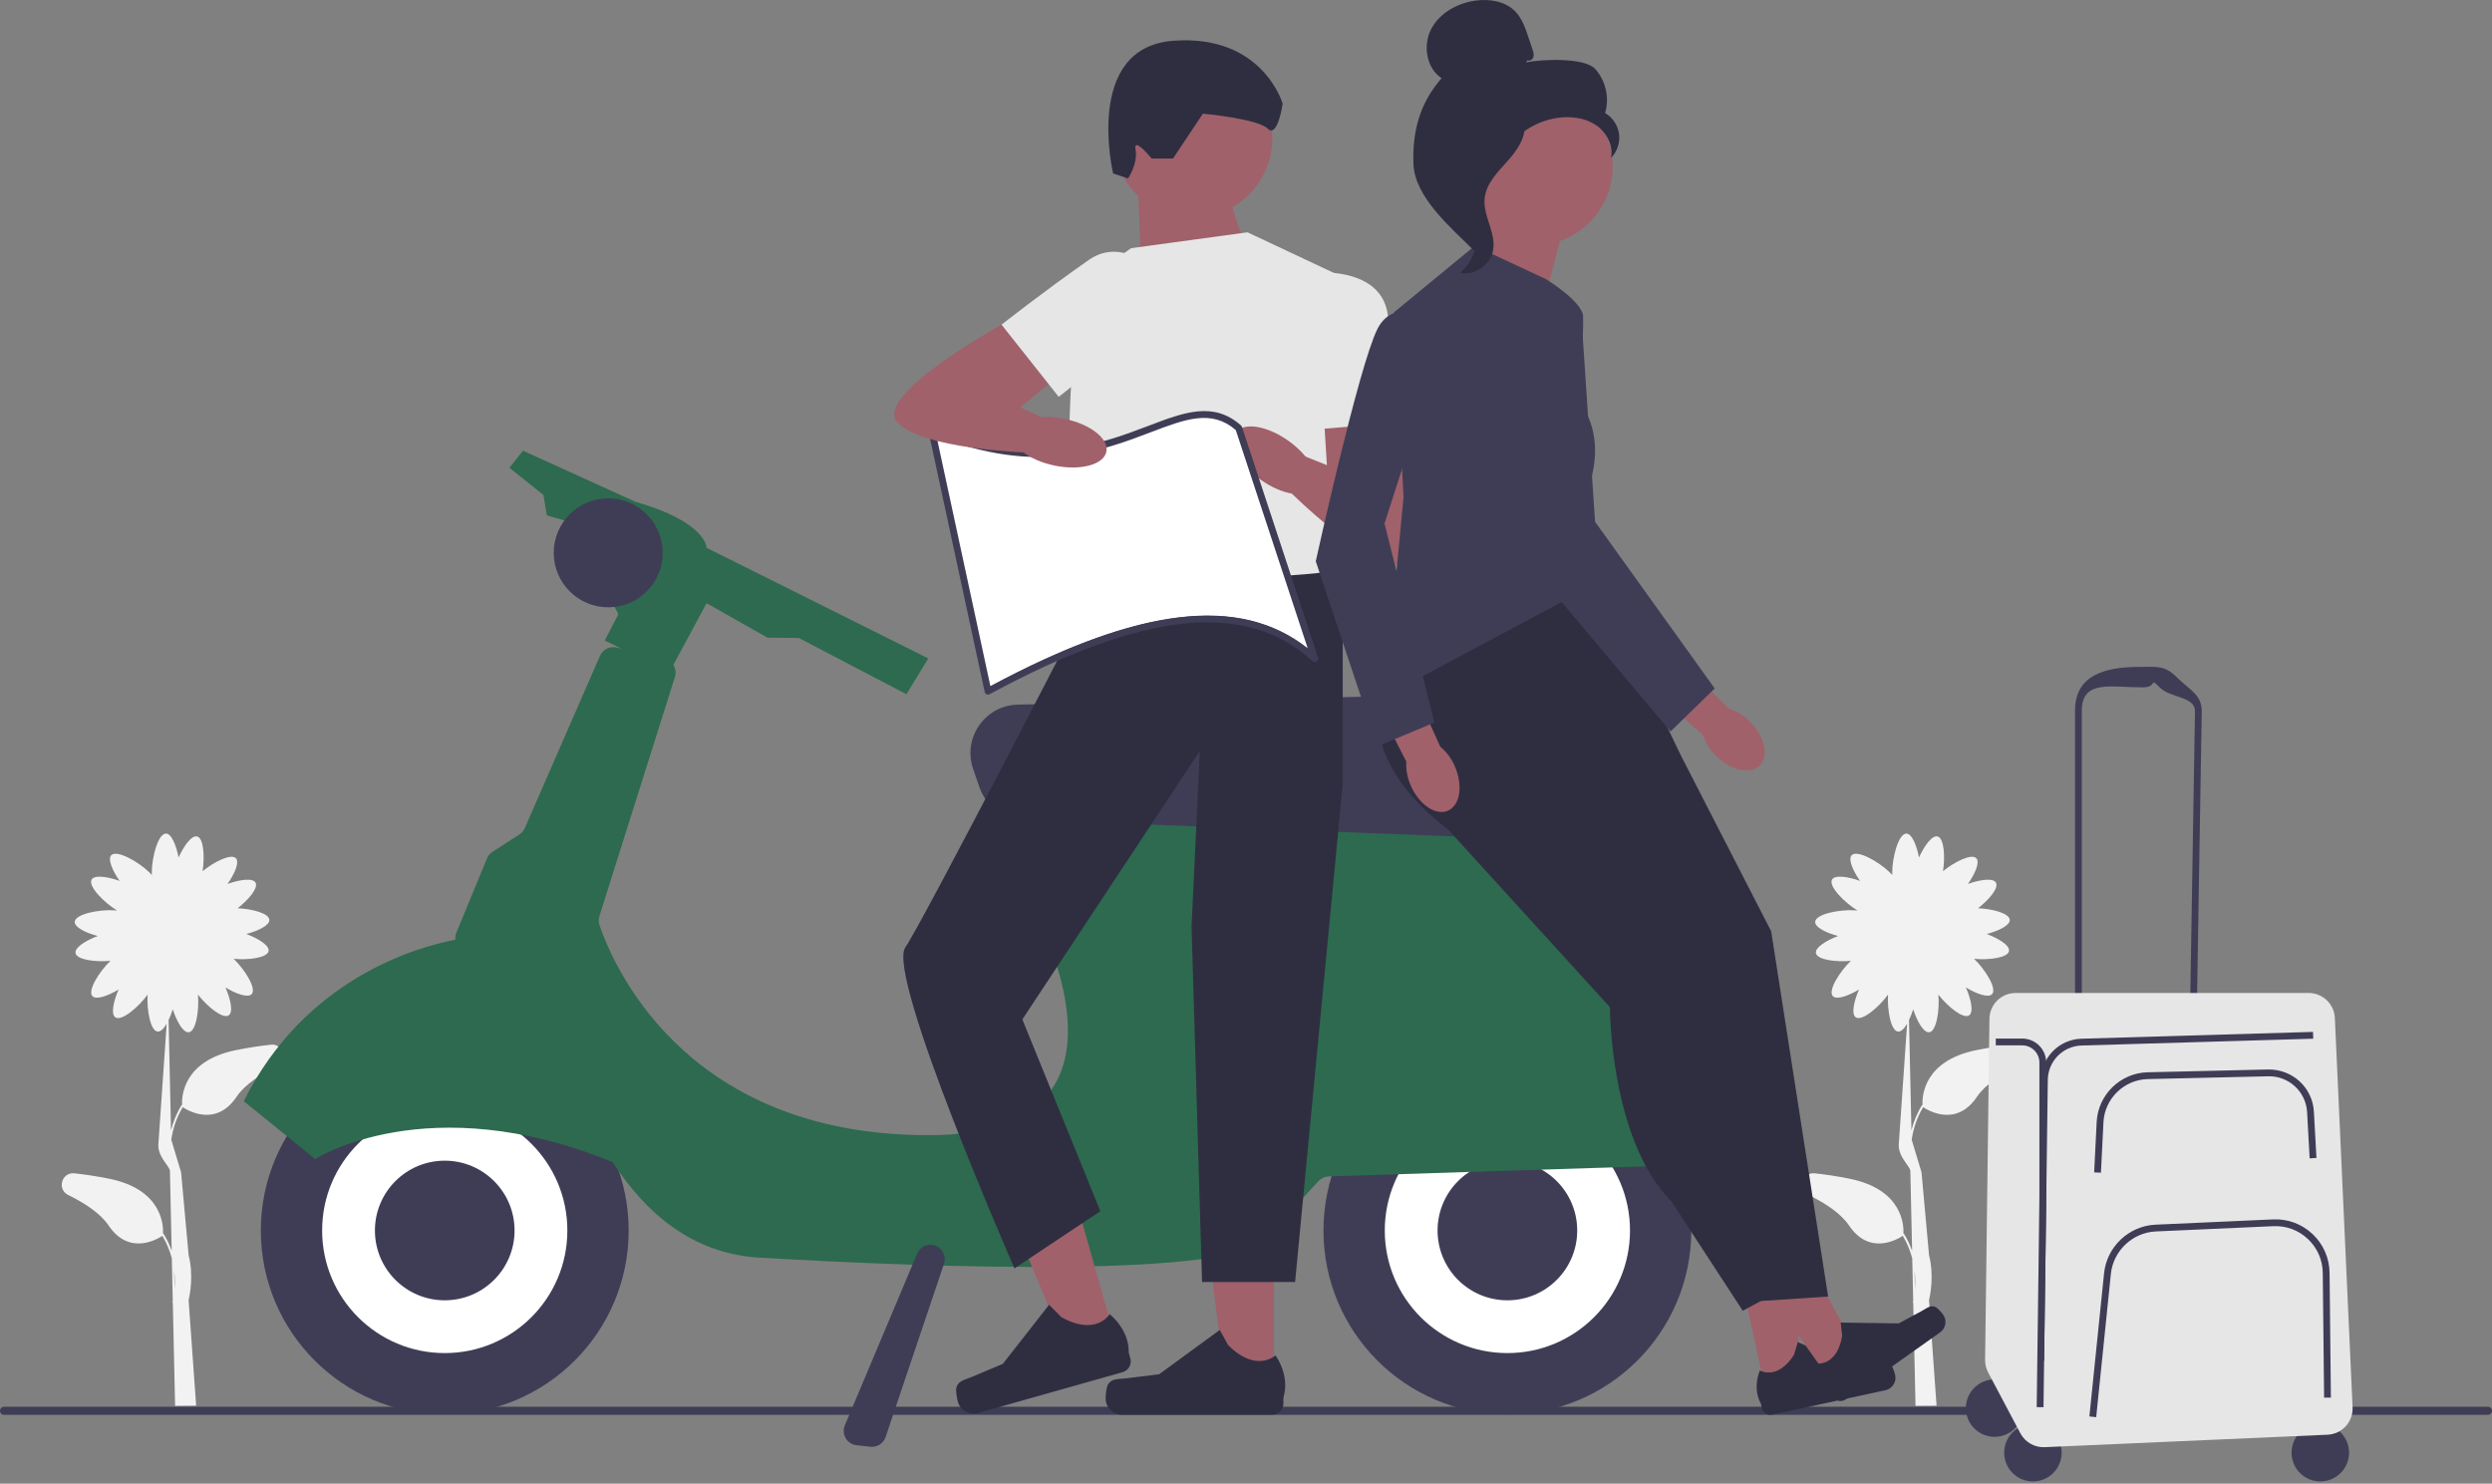 <svg width="309" height="184" viewBox="0 0 309 184" fill="none" xmlns="http://www.w3.org/2000/svg">
<rect x="0" y="0" width="309" height="184" fill="#808080" stroke="none"/>
<g clip-path="url(#clip0_1_338)">
<path d="M33.566 129.564C32.231 129.708 30.774 129.923 29.225 130.24C22.657 131.579 22.518 136.038 22.577 137.06L22.531 137.031C21.872 138.091 21.458 139.163 21.205 140.173L20.905 126.502C21.099 126.097 21.276 125.636 21.424 125.168C21.914 126.684 22.721 128.111 23.418 128.018C24.321 127.896 24.714 125.235 24.545 123.347C25.694 124.826 27.628 126.409 28.359 125.919C28.942 125.531 28.595 123.926 27.962 122.465C29.288 123.263 30.758 123.787 31.214 123.28C31.834 122.587 30.344 120.227 28.971 118.909C30.808 119.082 33.148 118.786 33.304 117.95C33.431 117.262 32.037 116.392 30.546 115.83C32.041 115.437 33.444 114.749 33.397 114.069C33.342 113.262 31.264 112.718 29.47 112.637C30.821 111.582 32.063 110.116 31.683 109.457C31.332 108.849 29.71 109.086 28.211 109.622C29.098 108.355 29.723 106.923 29.246 106.433C28.654 105.825 26.555 106.877 25.12 108.038C25.398 106.227 25.259 103.942 24.444 103.735C23.764 103.562 22.801 104.892 22.142 106.341C21.851 104.82 21.26 103.376 20.58 103.376C19.608 103.376 18.823 106.303 18.823 108.211C18.823 108.321 18.823 108.423 18.831 108.52C18.734 108.406 18.62 108.287 18.493 108.165C17.125 106.835 14.477 105.361 13.797 106.058C13.324 106.548 13.945 107.975 14.832 109.246C13.333 108.71 11.707 108.473 11.36 109.081C10.892 109.897 12.898 111.936 14.528 112.925C14.431 112.912 14.325 112.903 14.215 112.895C12.311 112.764 9.337 113.351 9.27 114.318C9.223 114.998 10.621 115.687 12.12 116.079C10.63 116.641 9.24 117.511 9.363 118.199C9.515 119.036 11.854 119.331 13.696 119.158C12.323 120.476 10.832 122.836 11.453 123.529C11.909 124.036 13.379 123.512 14.705 122.714C14.067 124.175 13.725 125.78 14.308 126.169C15.077 126.684 17.193 124.889 18.303 123.347C18.189 125.235 18.641 127.828 19.537 127.93C19.912 127.972 20.309 127.571 20.668 126.958L19.655 141.651C19.418 143.361 20.934 144.48 21.07 145.181L21.289 155.131C21.04 154.422 20.711 153.696 20.259 152.978L20.212 153.007C20.271 151.985 20.132 147.525 13.565 146.187C12.015 145.87 10.558 145.654 9.223 145.511C7.648 145.342 7.032 147.5 8.455 148.197C10.516 149.206 12.454 150.477 13.468 151.981C16.052 155.828 19.621 153.607 20.132 153.261C20.698 154.207 21.07 155.157 21.306 156.061L21.424 161.344C21.395 161.47 21.378 161.538 21.374 161.542L21.428 161.559L21.712 174.347L24.321 174.326L23.388 161.255C23.544 160.55 24.026 158.147 23.388 155.655L22.455 145.384L21.238 141.347C21.416 140.097 21.826 138.695 22.662 137.305C23.169 137.652 26.741 139.877 29.326 136.026C30.335 134.522 32.278 133.251 34.339 132.242C35.762 131.545 35.15 129.387 33.57 129.556L33.566 129.564ZM21.644 159.819L21.593 157.581C21.69 158.426 21.686 159.19 21.644 159.819Z" fill="#F2F2F2"/>
<path d="M0 174.964C0 175.242 0.224 175.466 0.503 175.466H308.497C308.776 175.466 309 175.242 309 174.964C309 174.685 308.776 174.461 308.497 174.461H0.503C0.224 174.461 0 174.685 0 174.964Z" fill="#3F3D56"/>
<path d="M186.911 175.407C199.506 175.407 209.716 165.197 209.716 152.602C209.716 140.007 199.506 129.796 186.911 129.796C174.316 129.796 164.106 140.007 164.106 152.602C164.106 165.197 174.316 175.407 186.911 175.407Z" fill="#3F3D56"/>
<path d="M186.911 167.805C195.308 167.805 202.115 160.998 202.115 152.602C202.115 144.205 195.308 137.398 186.911 137.398C178.514 137.398 171.708 144.205 171.708 152.602C171.708 160.998 178.514 167.805 186.911 167.805Z" fill="white"/>
<path d="M186.911 161.259C191.693 161.259 195.569 157.383 195.569 152.602C195.569 147.82 191.693 143.944 186.911 143.944C182.13 143.944 178.254 147.82 178.254 152.602C178.254 157.383 182.13 161.259 186.911 161.259Z" fill="#3F3D56"/>
<path d="M55.147 175.407C67.742 175.407 77.952 165.197 77.952 152.602C77.952 140.007 67.742 129.796 55.147 129.796C42.552 129.796 32.342 140.007 32.342 152.602C32.342 165.197 42.552 175.407 55.147 175.407Z" fill="#3F3D56"/>
<path d="M55.147 167.805C63.544 167.805 70.35 160.998 70.35 152.602C70.35 144.205 63.544 137.398 55.147 137.398C46.75 137.398 39.943 144.205 39.943 152.602C39.943 160.998 46.75 167.805 55.147 167.805Z" fill="white"/>
<path d="M218.108 141.756C215.139 134.269 204.758 111.392 186.269 103.819C186.126 103.76 185.978 103.722 185.826 103.701L126.528 95.208C125.552 95.069 124.64 95.736 124.484 96.712L123.445 103.131C123.373 103.57 123.466 104.022 123.707 104.398C126.718 109.069 146.018 140.781 115.112 140.781C84.207 140.781 75.689 118.664 74.337 114.757C74.21 114.39 74.206 113.993 74.32 113.621L83.687 83.953C83.852 83.425 83.763 82.885 83.493 82.454L87.611 74.806L95.153 79.076L99.06 79.122L112.393 86.09L115.108 81.656L87.611 67.939C87.611 67.939 87.657 64.763 78.788 62.229L64.852 55.894L63.163 58.006L67.386 61.384L67.808 63.918L70.764 64.763L76.677 76.166L74.987 79.434L77.04 80.435L76.453 80.3C75.604 80.106 74.738 80.545 74.392 81.343L65.076 102.696C64.932 103.021 64.695 103.3 64.396 103.494L61.076 105.635C60.768 105.834 60.523 106.125 60.384 106.467L56.591 115.661C56.473 115.948 56.439 116.248 56.469 116.54C51.743 117.435 37.853 121.303 30.221 136.562L39.09 143.741C39.09 143.741 52.993 134.746 75.967 144.113C79.963 150.33 85.786 155.486 94.199 155.972C116.375 157.256 153.117 158.523 157.34 153.455C160.432 149.743 162.581 147.428 163.515 146.453C163.844 146.111 164.292 145.912 164.765 145.895L216.478 144.244C217.732 144.206 218.564 142.931 218.104 141.765L218.108 141.756Z" fill="#2D6A4F"/>
<path d="M75.418 75.317C79.15 75.317 82.175 72.291 82.175 68.56C82.175 64.828 79.15 61.803 75.418 61.803C71.686 61.803 68.661 64.828 68.661 68.56C68.661 72.291 71.686 75.317 75.418 75.317Z" fill="#3F3D56"/>
<path d="M183.63 103.849C183.549 103.849 183.469 103.849 183.389 103.845L126.891 101.657C124.391 101.56 122.249 99.968 121.434 97.603L120.662 95.352C120.032 93.519 120.307 91.551 121.413 89.959C122.524 88.367 124.272 87.429 126.211 87.383L184.584 86.04C186.392 85.997 188.132 86.77 189.31 88.164C190.488 89.558 190.97 91.382 190.628 93.177L189.525 98.954C188.98 101.822 186.518 103.845 183.625 103.845L183.63 103.849Z" fill="#3F3D56"/>
<path d="M55.147 161.259C59.928 161.259 63.804 157.383 63.804 152.602C63.804 147.82 59.928 143.944 55.147 143.944C50.365 143.944 46.489 147.82 46.489 152.602C46.489 157.383 50.365 161.259 55.147 161.259Z" fill="#3F3D56"/>
<path d="M206.33 127.955C204.978 127.955 203.69 127.233 203.002 125.987L198.724 118.242C198.044 117.013 198.086 115.572 198.829 114.386C199.572 113.195 200.856 112.528 202.25 112.604L210.016 113.001C211.461 113.077 212.762 113.985 213.327 115.319L215.595 120.683C216.009 121.667 216.001 122.739 215.566 123.715C215.131 124.686 214.337 125.417 213.332 125.763L207.58 127.748C207.17 127.892 206.748 127.959 206.334 127.959L206.33 127.955Z" fill="#3F3D56"/>
<path d="M108.119 179.432C108.055 179.432 107.988 179.432 107.924 179.419L106.201 179.229C105.64 179.166 105.15 178.849 104.863 178.359C104.575 177.869 104.537 177.291 104.757 176.767L113.727 155.465C113.972 154.882 114.517 154.468 115.146 154.388C115.759 154.312 116.354 154.553 116.747 155.03C117.135 155.507 117.254 156.141 117.055 156.724L109.812 178.215C109.567 178.942 108.875 179.428 108.123 179.428L108.119 179.432Z" fill="#3F3D56"/>
<path d="M154.688 30.779C154.688 30.779 151.407 24.216 152.061 18.312L141.14 23.971L141.562 34.715L154.688 30.779Z" fill="#A0616A"/>
<path d="M147.91 27.003C153.351 27.003 157.762 22.592 157.762 17.151C157.762 11.709 153.351 7.298 147.91 7.298C142.468 7.298 138.057 11.709 138.057 17.151C138.057 22.592 142.468 27.003 147.91 27.003Z" fill="#A0616A"/>
<path d="M157.974 171.855H151.96L149.101 148.666H157.974V171.855Z" fill="#A0616A"/>
<path d="M137.377 171.716C137.191 172.033 137.09 173.05 137.09 173.414C137.09 174.541 138.002 175.454 139.13 175.454H157.746C158.514 175.454 159.139 174.828 159.139 174.06V173.283C159.139 173.283 160.06 170.952 158.164 168.084C158.164 168.084 155.807 170.331 152.285 166.813L151.246 164.933L143.729 170.432L139.56 170.943C138.648 171.057 137.842 170.926 137.373 171.716H137.377Z" fill="#2F2E41"/>
<path d="M140.249 30.779L154.688 28.811L165.846 34.06L166.5 74.747C166.5 74.747 139.058 78.028 134.733 73.763C130.409 69.497 133.69 35.374 133.69 35.374L140.253 30.779H140.249Z" fill="#E6E6E6"/>
<path d="M145.443 19.659H142.795C142.795 19.659 140.498 16.829 140.806 18.553C141.115 20.276 139.877 22.13 139.877 22.13L138.023 21.513C138.023 21.513 134.315 5.917 145.443 5.059C156.572 4.202 159.046 12.86 159.046 12.86C159.046 12.86 158.43 17.189 157.192 15.951C155.955 14.714 149.156 14.097 149.156 14.097L145.448 19.663L145.443 19.659Z" fill="#2F2E41"/>
<path d="M138.437 166.644L132.655 168.274L123.601 146.74L132.14 144.328L138.437 166.644Z" fill="#A0616A"/>
<path d="M118.579 172.109C118.487 172.463 118.668 173.469 118.765 173.823C119.069 174.909 120.197 175.538 121.282 175.234L139.197 170.174C139.936 169.968 140.367 169.195 140.16 168.456L139.949 167.708C139.949 167.708 140.202 165.216 137.597 162.97C137.597 162.97 135.941 165.774 131.595 163.341L130.083 161.812L124.344 169.144L120.476 170.77C119.631 171.125 118.816 171.222 118.579 172.109Z" fill="#2F2E41"/>
<path d="M164.528 70.811L166.496 76.765V97.227L160.588 158.987H149.05L147.749 114.901L148.776 93.126L126.768 126.422L136.44 150.203L125.793 157.302C125.793 157.302 109.871 121.02 112.253 117.503C114.635 113.989 135.971 72.487 135.971 72.487C135.971 72.487 164.52 71.469 164.52 70.815L164.528 70.811Z" fill="#2F2E41"/>
<path d="M170.436 47.186L173.608 52.381C173.608 52.381 178.093 70.008 173.608 70.08C169.123 70.152 160.068 61.097 160.068 61.097L161.251 56.371L164.532 57.685L163.877 47.186H170.44H170.436Z" fill="#A0616A"/>
<path d="M160.592 33.98C160.592 33.98 171.091 32.13 172.075 39.001C173.059 45.873 173.608 52.385 173.608 52.385L162.231 53.327L160.592 33.98Z" fill="#E6E6E6"/>
<path d="M162.873 60.522C163.822 59.188 162.432 56.568 159.766 54.67C157.101 52.771 154.17 52.314 153.22 53.647C152.27 54.981 153.661 57.601 156.326 59.499C158.992 61.398 161.923 61.856 162.873 60.522Z" fill="#A0616A"/>
<path d="M249.372 129.564C248.038 129.708 246.581 129.923 245.031 130.24C238.464 131.579 238.324 136.038 238.384 137.06L238.337 137.031C237.678 138.091 237.264 139.163 237.011 140.173L236.711 126.502C236.905 126.097 237.083 125.636 237.231 125.168C237.721 126.684 238.527 128.111 239.224 128.018C240.128 127.896 240.521 125.235 240.352 123.347C241.5 124.826 243.435 126.409 244.165 125.919C244.748 125.531 244.402 123.926 243.768 122.465C245.094 123.263 246.564 123.787 247.02 123.28C247.641 122.587 246.15 120.227 244.778 118.909C246.615 119.082 248.954 118.786 249.111 117.95C249.237 117.262 247.844 116.392 246.353 115.83C247.848 115.437 249.25 114.749 249.203 114.069C249.149 113.262 247.071 112.718 245.276 112.637C246.627 111.582 247.869 110.116 247.489 109.457C247.138 108.849 245.517 109.086 244.017 109.622C244.904 108.355 245.529 106.923 245.052 106.433C244.461 105.825 242.362 106.877 240.926 108.038C241.205 106.227 241.065 103.942 240.25 103.735C239.57 103.562 238.607 104.892 237.949 106.341C237.657 104.82 237.066 103.376 236.386 103.376C235.415 103.376 234.629 106.303 234.629 108.211C234.629 108.321 234.629 108.423 234.638 108.52C234.54 108.406 234.426 108.287 234.3 108.165C232.931 106.835 230.283 105.361 229.604 106.058C229.131 106.548 229.751 107.975 230.638 109.246C229.139 108.71 227.513 108.473 227.167 109.081C226.698 109.897 228.704 111.936 230.334 112.925C230.237 112.912 230.131 112.903 230.022 112.895C228.117 112.764 225.144 113.351 225.076 114.318C225.03 114.998 226.428 115.687 227.927 116.079C226.436 116.641 225.047 117.511 225.169 118.199C225.321 119.036 227.661 119.331 229.502 119.158C228.13 120.476 226.639 122.836 227.26 123.529C227.716 124.036 229.185 123.512 230.512 122.714C229.874 124.175 229.532 125.78 230.115 126.169C230.883 126.684 232.999 124.889 234.11 123.347C233.996 125.235 234.448 127.828 235.343 127.93C235.719 127.972 236.116 127.571 236.475 126.958L235.461 141.651C235.225 143.361 236.741 144.48 236.876 145.181L237.096 155.131C236.846 154.422 236.517 153.696 236.065 152.978L236.019 153.007C236.078 151.985 235.938 147.525 229.371 146.187C227.821 145.87 226.364 145.654 225.03 145.511C223.455 145.342 222.838 147.5 224.261 148.197C226.322 149.206 228.261 150.477 229.274 151.981C231.859 155.828 235.427 153.607 235.938 153.261C236.504 154.207 236.876 155.157 237.112 156.061L237.231 161.344C237.201 161.47 237.184 161.538 237.18 161.542L237.235 161.559L237.518 174.347L240.128 174.326L239.194 161.255C239.351 160.55 239.832 158.147 239.194 155.655L238.261 145.384L237.045 141.347C237.222 140.097 237.632 138.695 238.468 137.305C238.975 137.652 242.548 139.877 245.132 136.026C246.142 134.522 248.084 133.251 250.145 132.242C251.568 131.545 250.956 129.387 249.377 129.556L249.372 129.564ZM237.45 159.819L237.4 157.581C237.497 158.426 237.493 159.19 237.45 159.819Z" fill="#F2F2F2"/>
<path d="M218.978 172.759L223.518 171.779L221.892 153.814L215.198 155.258L218.978 172.759Z" fill="#A0616A"/>
<path d="M234.503 169.3C234.697 169.507 234.938 170.259 234.997 170.538C235.183 171.387 234.642 172.227 233.789 172.409L219.738 175.445C219.16 175.572 218.585 175.2 218.459 174.622L218.332 174.034C218.332 174.034 217.255 172.425 218.218 169.951C218.218 169.951 220.363 171.264 222.445 168.029L222.923 166.441L229.494 169.364L232.72 169.072C233.426 169.009 234.017 168.777 234.498 169.3H234.503Z" fill="#2F2E41"/>
<path d="M227.095 171.387L230.879 168.701L222.319 152.821L216.731 156.783L227.095 171.387Z" fill="#A0616A"/>
<path d="M240.005 162.095C240.263 162.21 240.783 162.805 240.943 163.037C241.446 163.747 241.281 164.731 240.571 165.233L228.848 173.553C228.362 173.895 227.695 173.781 227.348 173.3L227.002 172.81C227.002 172.81 225.38 171.754 225.292 169.098C225.292 169.098 227.779 169.461 228.425 165.668L228.24 164.021L235.432 164.123L238.287 162.585C238.912 162.248 239.363 161.804 240.01 162.095H240.005Z" fill="#2F2E41"/>
<path d="M172.561 82.551C172.561 82.551 165.504 92.146 179.618 102.937L208.441 93.726L198.145 72.255L189.027 67.255L172.556 82.547L172.561 82.551Z" fill="#2F2E41"/>
<path d="M208.445 93.73L219.62 115.492L226.681 160.791L217.859 161.378L209.032 118.436L193.444 95.2L204.328 90.2" fill="#2F2E41"/>
<path d="M179.622 96.103V102.941L199.623 124.906C199.623 124.906 199.623 141.376 207.271 149.025L216.094 162.556L223.742 158.438L212.567 119.027L192.566 93.143L179.626 96.103H179.622Z" fill="#2F2E41"/>
<path d="M193.833 28.325L190.066 42.688L175.703 39.863C175.703 39.863 185.724 29.529 184.314 24.82L193.837 28.325H193.833Z" fill="#A0616A"/>
<path d="M182.857 30.492L191.679 34.609C191.679 34.609 196.219 37.384 196.303 39.234C196.388 41.083 195.797 49.906 195.797 49.906C195.797 49.906 199.327 53.436 196.975 60.493L198.153 72.259L171.682 86.377L174.034 61.672L172.856 38.731L182.857 30.496V30.492Z" fill="#3F3D56"/>
<path d="M174.938 97.438C175.973 99.807 178.034 101.197 179.542 100.538C181.049 99.879 181.434 97.425 180.403 95.056C180.002 94.102 179.381 93.261 178.587 92.598L174.081 82.61L169.44 84.823L174.372 94.435C174.318 95.466 174.512 96.496 174.938 97.438Z" fill="#A0616A"/>
<path d="M179.622 40.201C179.622 40.201 173.152 36.083 170.8 40.788C168.447 45.492 163.151 69.611 163.151 69.611L170.8 92.552L177.857 89.612L171.678 64.924L179.618 40.201H179.622Z" fill="#3F3D56"/>
<path d="M212.786 93.734C214.619 95.559 217.048 96.091 218.209 94.921C219.37 93.751 218.821 91.331 216.989 89.507C216.266 88.768 215.375 88.215 214.396 87.889L206.528 80.262L203.027 84.029L211.152 91.145C211.481 92.125 212.043 93.012 212.786 93.73V93.734Z" fill="#A0616A"/>
<path d="M196.054 38.794C196.054 38.794 184.774 38.334 184.318 43.575C183.866 48.816 191.578 72.204 191.578 72.204L207.14 90.715L212.618 85.381L197.782 64.704L196.058 38.794H196.054Z" fill="#3F3D56"/>
<path d="M163.024 81.263L153.602 52.659C145.984 45.949 137.719 62.111 115.534 52.946L122.511 85.3C139.286 76.233 153.721 72.681 163.024 81.263Z" fill="white"/>
<path d="M122.511 86.145C122.452 86.145 122.389 86.132 122.334 86.107C122.211 86.052 122.127 85.942 122.097 85.811L115.121 53.458C115.087 53.305 115.142 53.145 115.264 53.044C115.387 52.942 115.551 52.917 115.695 52.976C128.297 58.179 136.431 55.083 142.373 52.82C146.888 51.101 150.452 49.741 153.881 52.761C153.936 52.811 153.978 52.875 154.004 52.946L163.426 81.55C163.485 81.732 163.413 81.935 163.253 82.036C163.092 82.141 162.877 82.12 162.737 81.99C154.561 74.447 141.841 75.748 122.714 86.09C122.651 86.124 122.583 86.141 122.511 86.141V86.145ZM116.113 54.057L122.803 85.085C141.157 75.258 153.729 73.742 162.146 80.385L153.231 53.327C150.211 50.742 147.04 51.95 142.669 53.614C136.714 55.882 128.601 58.973 116.113 54.061V54.057Z" fill="#3F3D56"/>
<path d="M130.147 39.031L124.184 40.264C124.184 40.264 108.245 49.036 111.261 52.359C114.272 55.683 127.072 56.11 127.072 56.11L129.716 52.017L126.515 50.518L134.632 43.824L130.147 39.031Z" fill="#A0616A"/>
<path d="M146.516 37.194C146.516 37.194 140.692 28.262 135.004 32.24C129.315 36.218 124.188 40.264 124.188 40.264L131.275 49.213L146.52 37.194H146.516Z" fill="#E6E6E6"/>
<path d="M137.189 56.017C137.514 54.412 135.177 52.585 131.97 51.936C128.762 51.287 125.899 52.062 125.574 53.666C125.25 55.271 127.586 57.098 130.794 57.747C134.001 58.396 136.865 57.622 137.189 56.017Z" fill="#A0616A"/>
<path d="M247.324 178.194C249.293 178.194 250.889 176.599 250.889 174.63C250.889 172.661 249.293 171.066 247.324 171.066C245.356 171.066 243.76 172.661 243.76 174.63C243.76 176.599 245.356 178.194 247.324 178.194Z" fill="#3F3D56"/>
<path d="M252.075 183.723C254.044 183.723 255.64 182.127 255.64 180.158C255.64 178.19 254.044 176.594 252.075 176.594C250.107 176.594 248.511 178.19 248.511 180.158C248.511 182.127 250.107 183.723 252.075 183.723Z" fill="#3F3D56"/>
<path d="M287.711 183.723C289.679 183.723 291.275 182.127 291.275 180.158C291.275 178.19 289.679 176.594 287.711 176.594C285.742 176.594 284.146 178.19 284.146 180.158C284.146 182.127 285.742 183.723 287.711 183.723Z" fill="#3F3D56"/>
<path d="M257.295 126.819V88.113C257.295 83.78 260.919 82.707 265.252 82.707C267.376 82.707 268.407 82.463 269.897 83.974C271.388 85.486 273.044 86.116 273.01 88.24L272.385 126.219L257.291 126.815L257.295 126.819ZM265.674 85.246C261.806 85.246 258.14 84.249 258.14 88.117V125.945L271.557 125.413L272.169 88.231C272.199 86.335 269.116 86.597 267.79 85.246C266.46 83.894 267.575 85.246 265.678 85.246H265.674Z" fill="#3F3D56"/>
<path d="M246.686 126.35L246.146 168.637C246.137 169.182 246.268 169.718 246.522 170.2L250.517 177.747C251.104 178.857 252.278 179.529 253.532 179.474L288.61 177.928C290.405 177.848 291.795 176.328 291.714 174.533L289.514 126.249C289.434 124.513 288.006 123.145 286.266 123.145H249.934C248.156 123.145 246.708 124.576 246.682 126.354L246.686 126.35Z" fill="#E6E6E6"/>
<path d="M260.513 145.435L259.669 145.393L259.981 139.134C260.15 135.764 262.925 133.061 266.299 132.981L281.237 132.634C284.252 132.584 286.752 134.868 286.917 137.884L287.234 143.606L286.389 143.653L286.072 137.93C285.929 135.375 283.796 133.416 281.254 133.479L266.316 133.825C263.381 133.893 260.969 136.245 260.822 139.176L260.509 145.435H260.513Z" fill="#3F3D56"/>
<path d="M259.918 175.749L259.077 175.665L260.898 157.902C261.235 154.616 263.976 152.027 267.275 151.88L281.845 151.225C283.682 151.14 285.426 151.791 286.761 153.054C288.095 154.316 288.838 156.022 288.859 157.86L289.024 173.325L288.18 173.333L288.015 157.868C287.998 156.263 287.348 154.772 286.182 153.666C285.016 152.559 283.483 151.994 281.887 152.065L267.317 152.72C264.432 152.851 262.038 155.11 261.742 157.982L259.922 175.745L259.918 175.749Z" fill="#3F3D56"/>
<path d="M253.389 174.52L252.544 174.508L253.076 133.914C253.114 131.139 255.315 128.901 258.089 128.817L286.807 127.972L286.832 128.817L258.115 129.661C255.792 129.729 253.951 131.6 253.921 133.922L253.389 174.516V174.52Z" fill="#3F3D56"/>
<path d="M253.465 168.739H252.878V131.769C252.878 130.599 251.927 129.644 250.753 129.644H247.472V128.8H250.753C252.303 128.8 253.579 129.995 253.71 131.507C253.718 131.591 253.722 131.68 253.722 131.769V149.274L253.465 168.739Z" fill="#3F3D56"/>
<path d="M199.965 20.647C199.965 26.061 195.577 30.449 190.163 30.449C184.749 30.449 180.361 26.061 180.361 20.647C180.361 15.233 184.749 10.845 190.163 10.845C195.577 10.845 199.965 15.233 199.965 20.647Z" fill="#A0616A"/>
<path d="M189.382 7.471C189.665 7.636 190.045 7.386 190.138 7.07C190.231 6.753 190.121 6.419 190.019 6.107C189.842 5.583 189.669 5.064 189.491 4.54C189.116 3.429 188.719 2.281 187.908 1.436C186.683 0.16 184.732 -0.165 182.979 0.072C180.728 0.376 178.507 1.592 177.46 3.611C176.412 5.63 176.86 8.442 178.752 9.701C176.053 12.792 175.116 16.238 175.263 20.335C175.411 24.436 179.879 28.207 182.793 31.096C183.444 30.703 184.035 28.853 183.676 28.181C183.317 27.51 183.832 26.733 183.389 26.112C182.945 25.496 182.574 26.48 183.021 25.863C183.304 25.474 182.202 24.583 182.62 24.351C184.652 23.228 185.327 20.694 186.603 18.755C188.144 16.416 190.775 14.832 193.567 14.57C195.104 14.427 196.726 14.688 197.984 15.579C199.243 16.471 200.058 18.063 199.767 19.579C200.522 18.81 200.898 17.687 200.759 16.618C200.615 15.55 199.961 14.562 199.027 14.017C199.593 12.146 199.108 9.992 197.794 8.548C196.481 7.099 191.155 7.348 189.238 7.728L189.386 7.475L189.382 7.471Z" fill="#2F2E41"/>
<path d="M189.086 14.625C186.548 14.899 184.715 17.1 183.165 19.131C182.274 20.301 181.336 21.593 181.362 23.067C181.383 24.554 182.38 25.833 182.857 27.24C183.634 29.546 182.878 32.286 181.028 33.866C182.857 34.212 184.833 32.844 185.146 31.007C185.513 28.874 183.896 26.813 184.086 24.655C184.255 22.755 185.754 21.294 187.025 19.87C188.3 18.447 189.496 16.564 188.909 14.748L189.086 14.625Z" fill="#2F2E41"/>
</g>
<defs>
<clipPath id="clip0_1_338">
<rect width="309" height="183.723" fill="white"/>
</clipPath>
</defs>
</svg>
